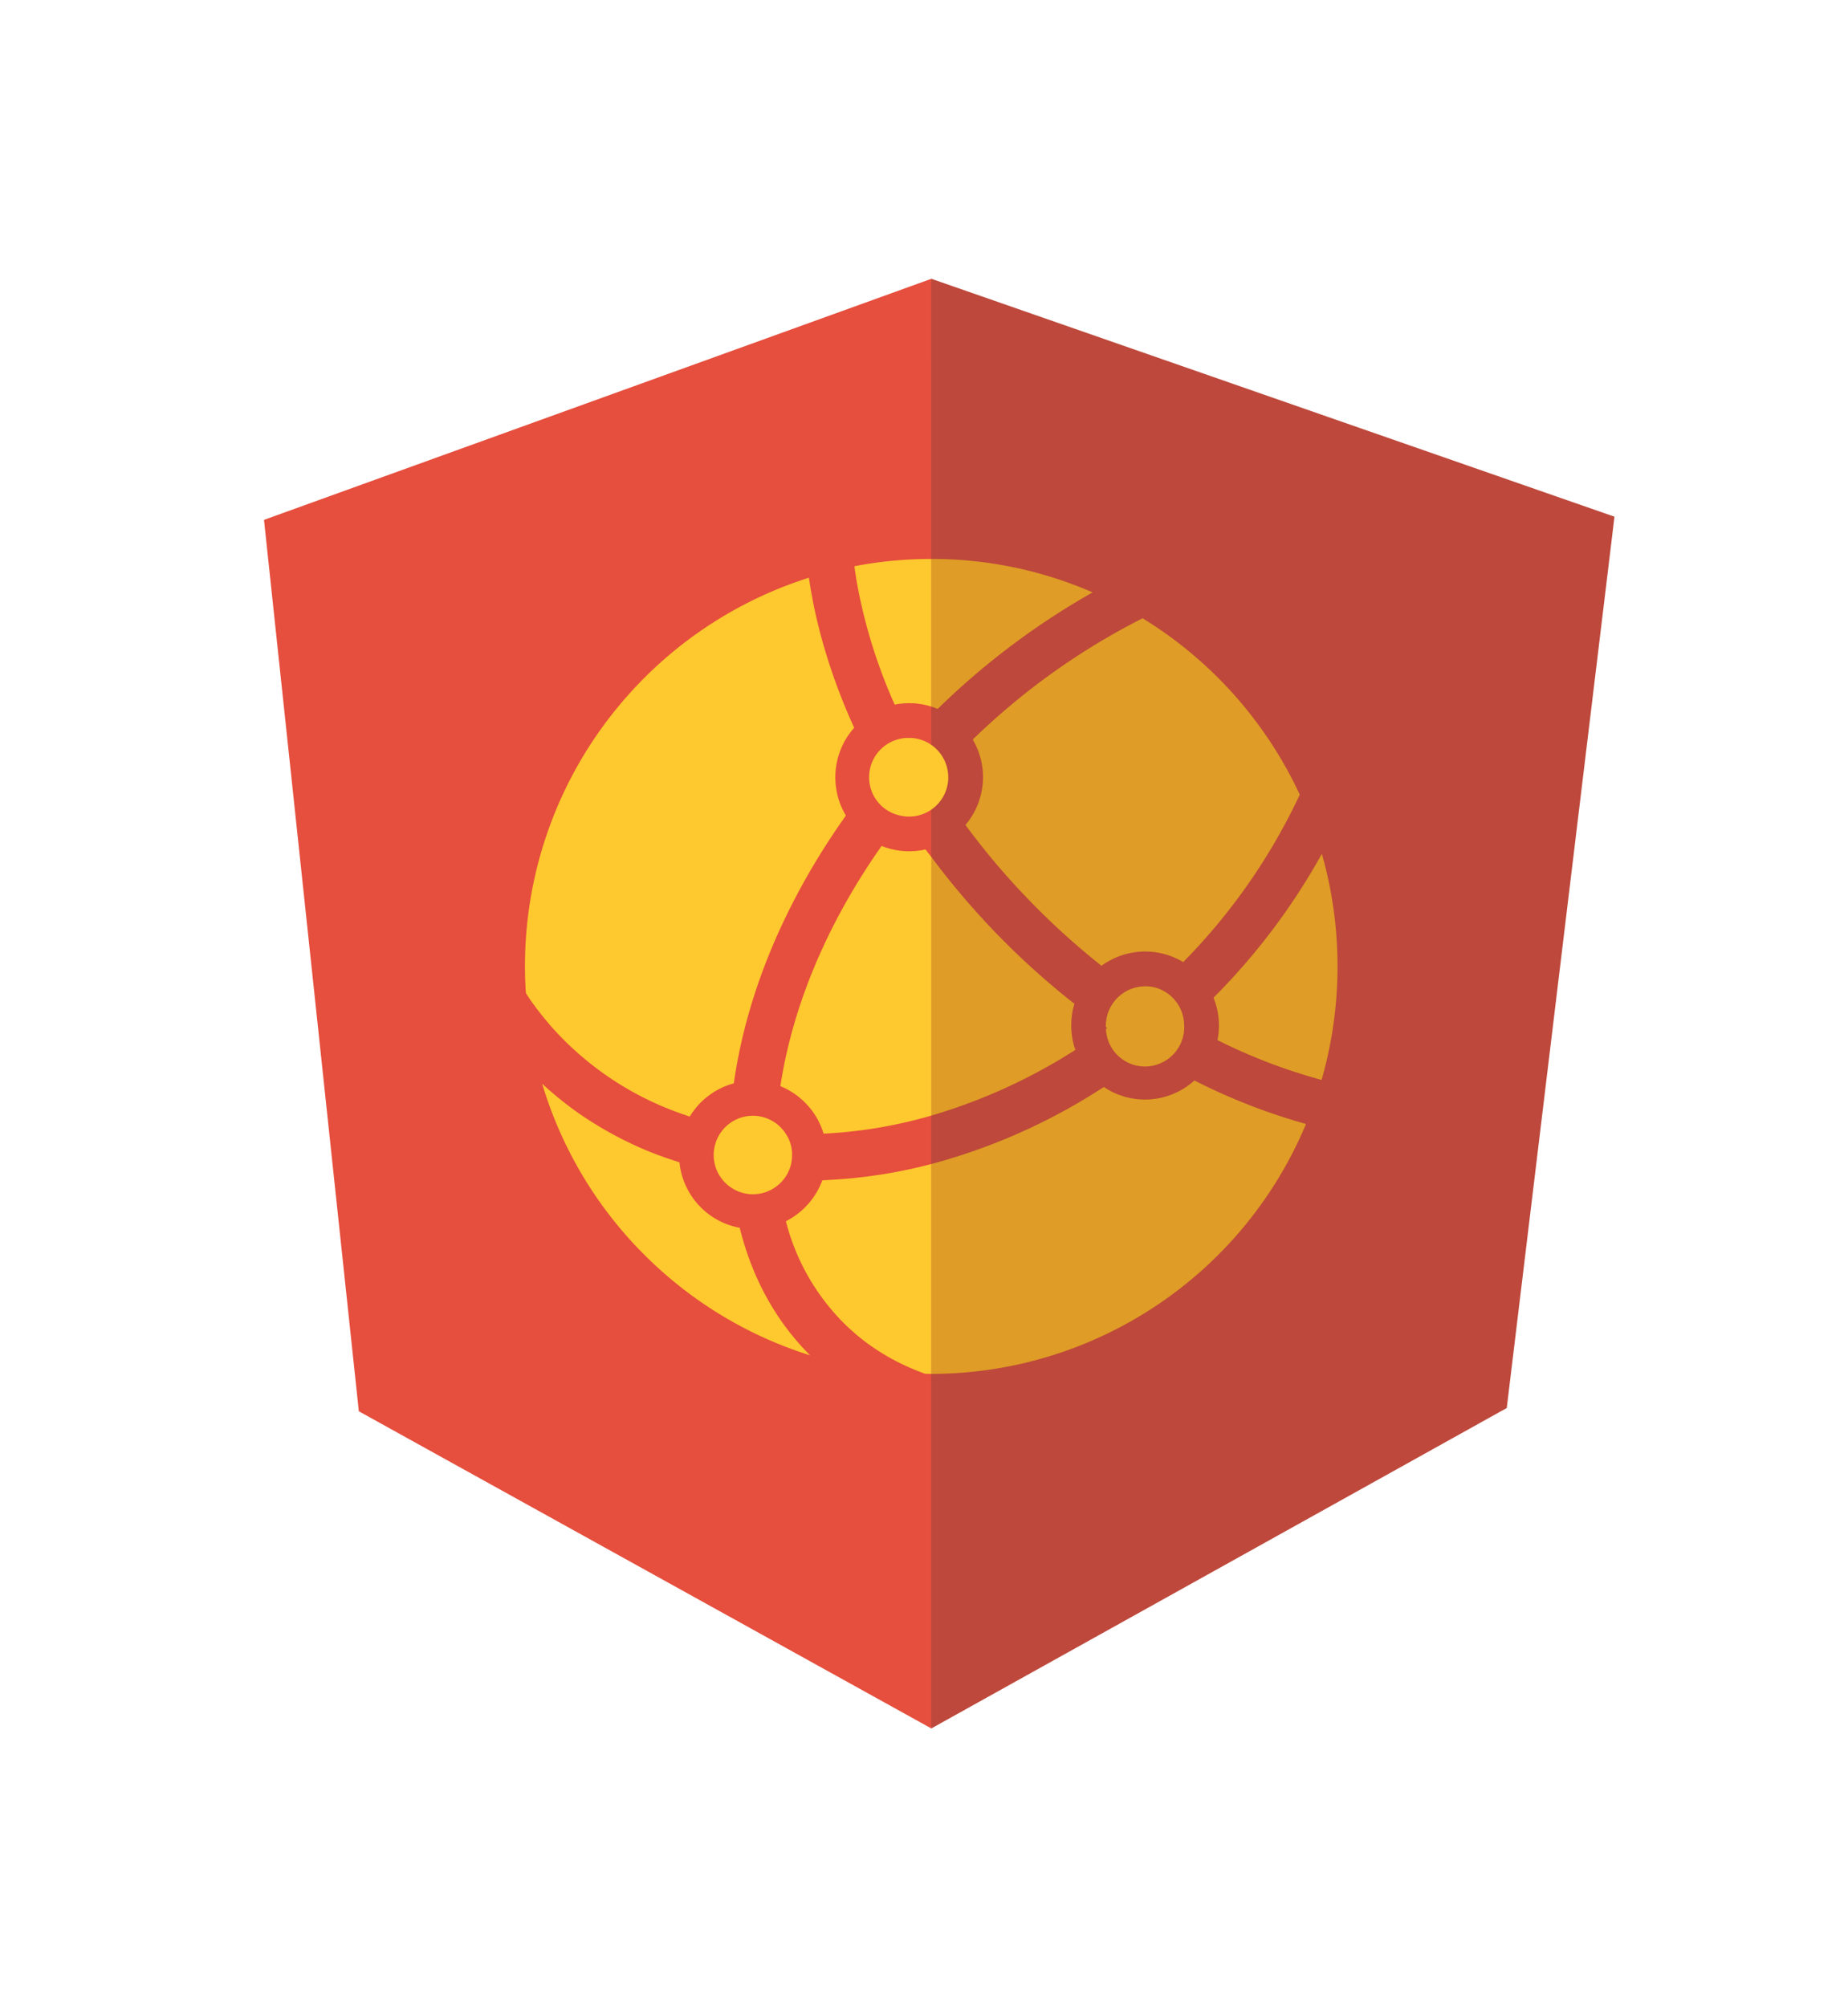 <svg xmlns="http://www.w3.org/2000/svg" width="35" height="38" viewBox="-5 -5 35 38" fill="none">
  <path fill="#BD483B" d="m12.638.278-2.551 9.09v9.177l2.551 9.177 2.624-9.177V9.368z"/>
  <path fill="#E64E3D" d="M12.639.278 0 4.842l1.796 16.876 10.842 6.004"/>
  <path fill="#BD483B" d="m12.639 27.722 10.898-6.066 2.04-16.874L12.639.278"/>
  <path fill="#FEC82F" d="M10.345 20.66a7.7 7.7 0 0 1-3.236-2.001l-.003-.002a7.7 7.7 0 0 1-1.838-3.14q.31.286.654.532l.009.022q-.005-.014-.01-.022.654.459 1.394.76.219.087.445.16c.009.006.02.006.029.009q.04.015.08.027a1.4 1.4 0 0 0 1.141 1.239c.236.953.684 1.767 1.335 2.417Zm.476-10.947c0 .267.073.516.2.727-1.027 1.444-1.732 3.01-2.036 4.56a9 9 0 0 0-.087.51 1.4 1.4 0 0 0-.834.628.1.1 0 0 1-.029-.008l-.05-.018a5.9 5.9 0 0 1-2.552-1.686l-.034-.04-.094-.113-.039-.048-.03-.037-.014-.02q-.024-.028-.044-.055l-.019-.024-.003-.007c-.01-.011-.02-.027-.03-.04a3 3 0 0 1-.13-.185q-.011-.014-.02-.033l-.016-.022a7.7 7.7 0 0 1 1.829-5.52 7.7 7.7 0 0 1 3.531-2.345q.034.226.078.456c.158.796.422 1.6.78 2.386a1.4 1.4 0 0 0-.357.933Zm-.82 7.152a.73.73 0 0 1-.252.56.74.74 0 0 1-.878.074.75.75 0 0 1-.28-.309.744.744 0 0 1 .236-.928.74.74 0 0 1 1.055.202.7.7 0 0 1 .12.401Zm2.959-7.152a.745.745 0 0 1-.847.74l-.02-.005a.74.74 0 0 1-.63-.798.744.744 0 0 1 .756-.68h.03a.744.744 0 0 1 .71.743Z"/>
  <path fill="#DF9C26" d="M20.332 13.294c0 .747-.106 1.468-.302 2.15a10.5 10.5 0 0 1-1.972-.753c.055-.27.028-.549-.075-.803a12.3 12.3 0 0 0 2.052-2.723c.193.676.297 1.392.297 2.13Zm-.715-3.25a11.4 11.4 0 0 1-2.208 3.17 1.4 1.4 0 0 0-1.547.07q-.645-.51-1.224-1.093-.736-.736-1.353-1.573a1.4 1.4 0 0 0 .138-1.617 13.1 13.1 0 0 1 3.217-2.296 7.75 7.75 0 0 1 2.977 3.339m-2.189 4.37a.745.745 0 0 1-.707.776.74.74 0 0 1-.775-.71l.023-.017-.024-.02-.001-.03a.748.748 0 0 1 .957-.711.75.75 0 0 1 .527.712m.193 1.041a1.395 1.395 0 0 1-1.715.124l-.094.06a11.3 11.3 0 0 1-3.174 1.398v3.973c1.516 0 2.998-.45 4.26-1.291a7.7 7.7 0 0 0 2.837-3.44c-.73-.204-1.438-.48-2.114-.824"/>
  <path fill="#FEC82F" d="M12.638 17.037c-.64.168-1.297.27-1.959.302l-.105.007a1.42 1.42 0 0 1-.69.774 4.2 4.2 0 0 0 1.084 1.916c.43.432.955.758 1.554.972l.116.002z"/>
  <path fill="#DF9C26" d="M15.289 14.414q0-.214.06-.41a14.7 14.7 0 0 1-2.71-2.78v4.896a10.6 10.6 0 0 0 2.728-1.244 1.4 1.4 0 0 1-.078-.462"/>
  <path fill="#FEC82F" d="M12.639 11.224c-.037-.049-.075-.093-.109-.143-.278.063-.569.04-.833-.066-.932 1.322-1.57 2.751-1.849 4.158a10 10 0 0 0-.068.39c.392.161.697.492.818.9.014-.003.024-.003.038-.003a8.8 8.8 0 0 0 2.003-.34z"/>
  <path fill="#DF9C26" d="M12.639 5.582v2.795q.06.019.119.045a14.2 14.2 0 0 1 2.935-2.207 7.6 7.6 0 0 0-3.054-.633"/>
  <path fill="#FEC82F" d="M12.638 5.582q-.75 0-1.456.138c.02.163.049.333.083.5a10 10 0 0 0 .68 2.12c.23-.046.469-.034.693.037z"/>
</svg>


